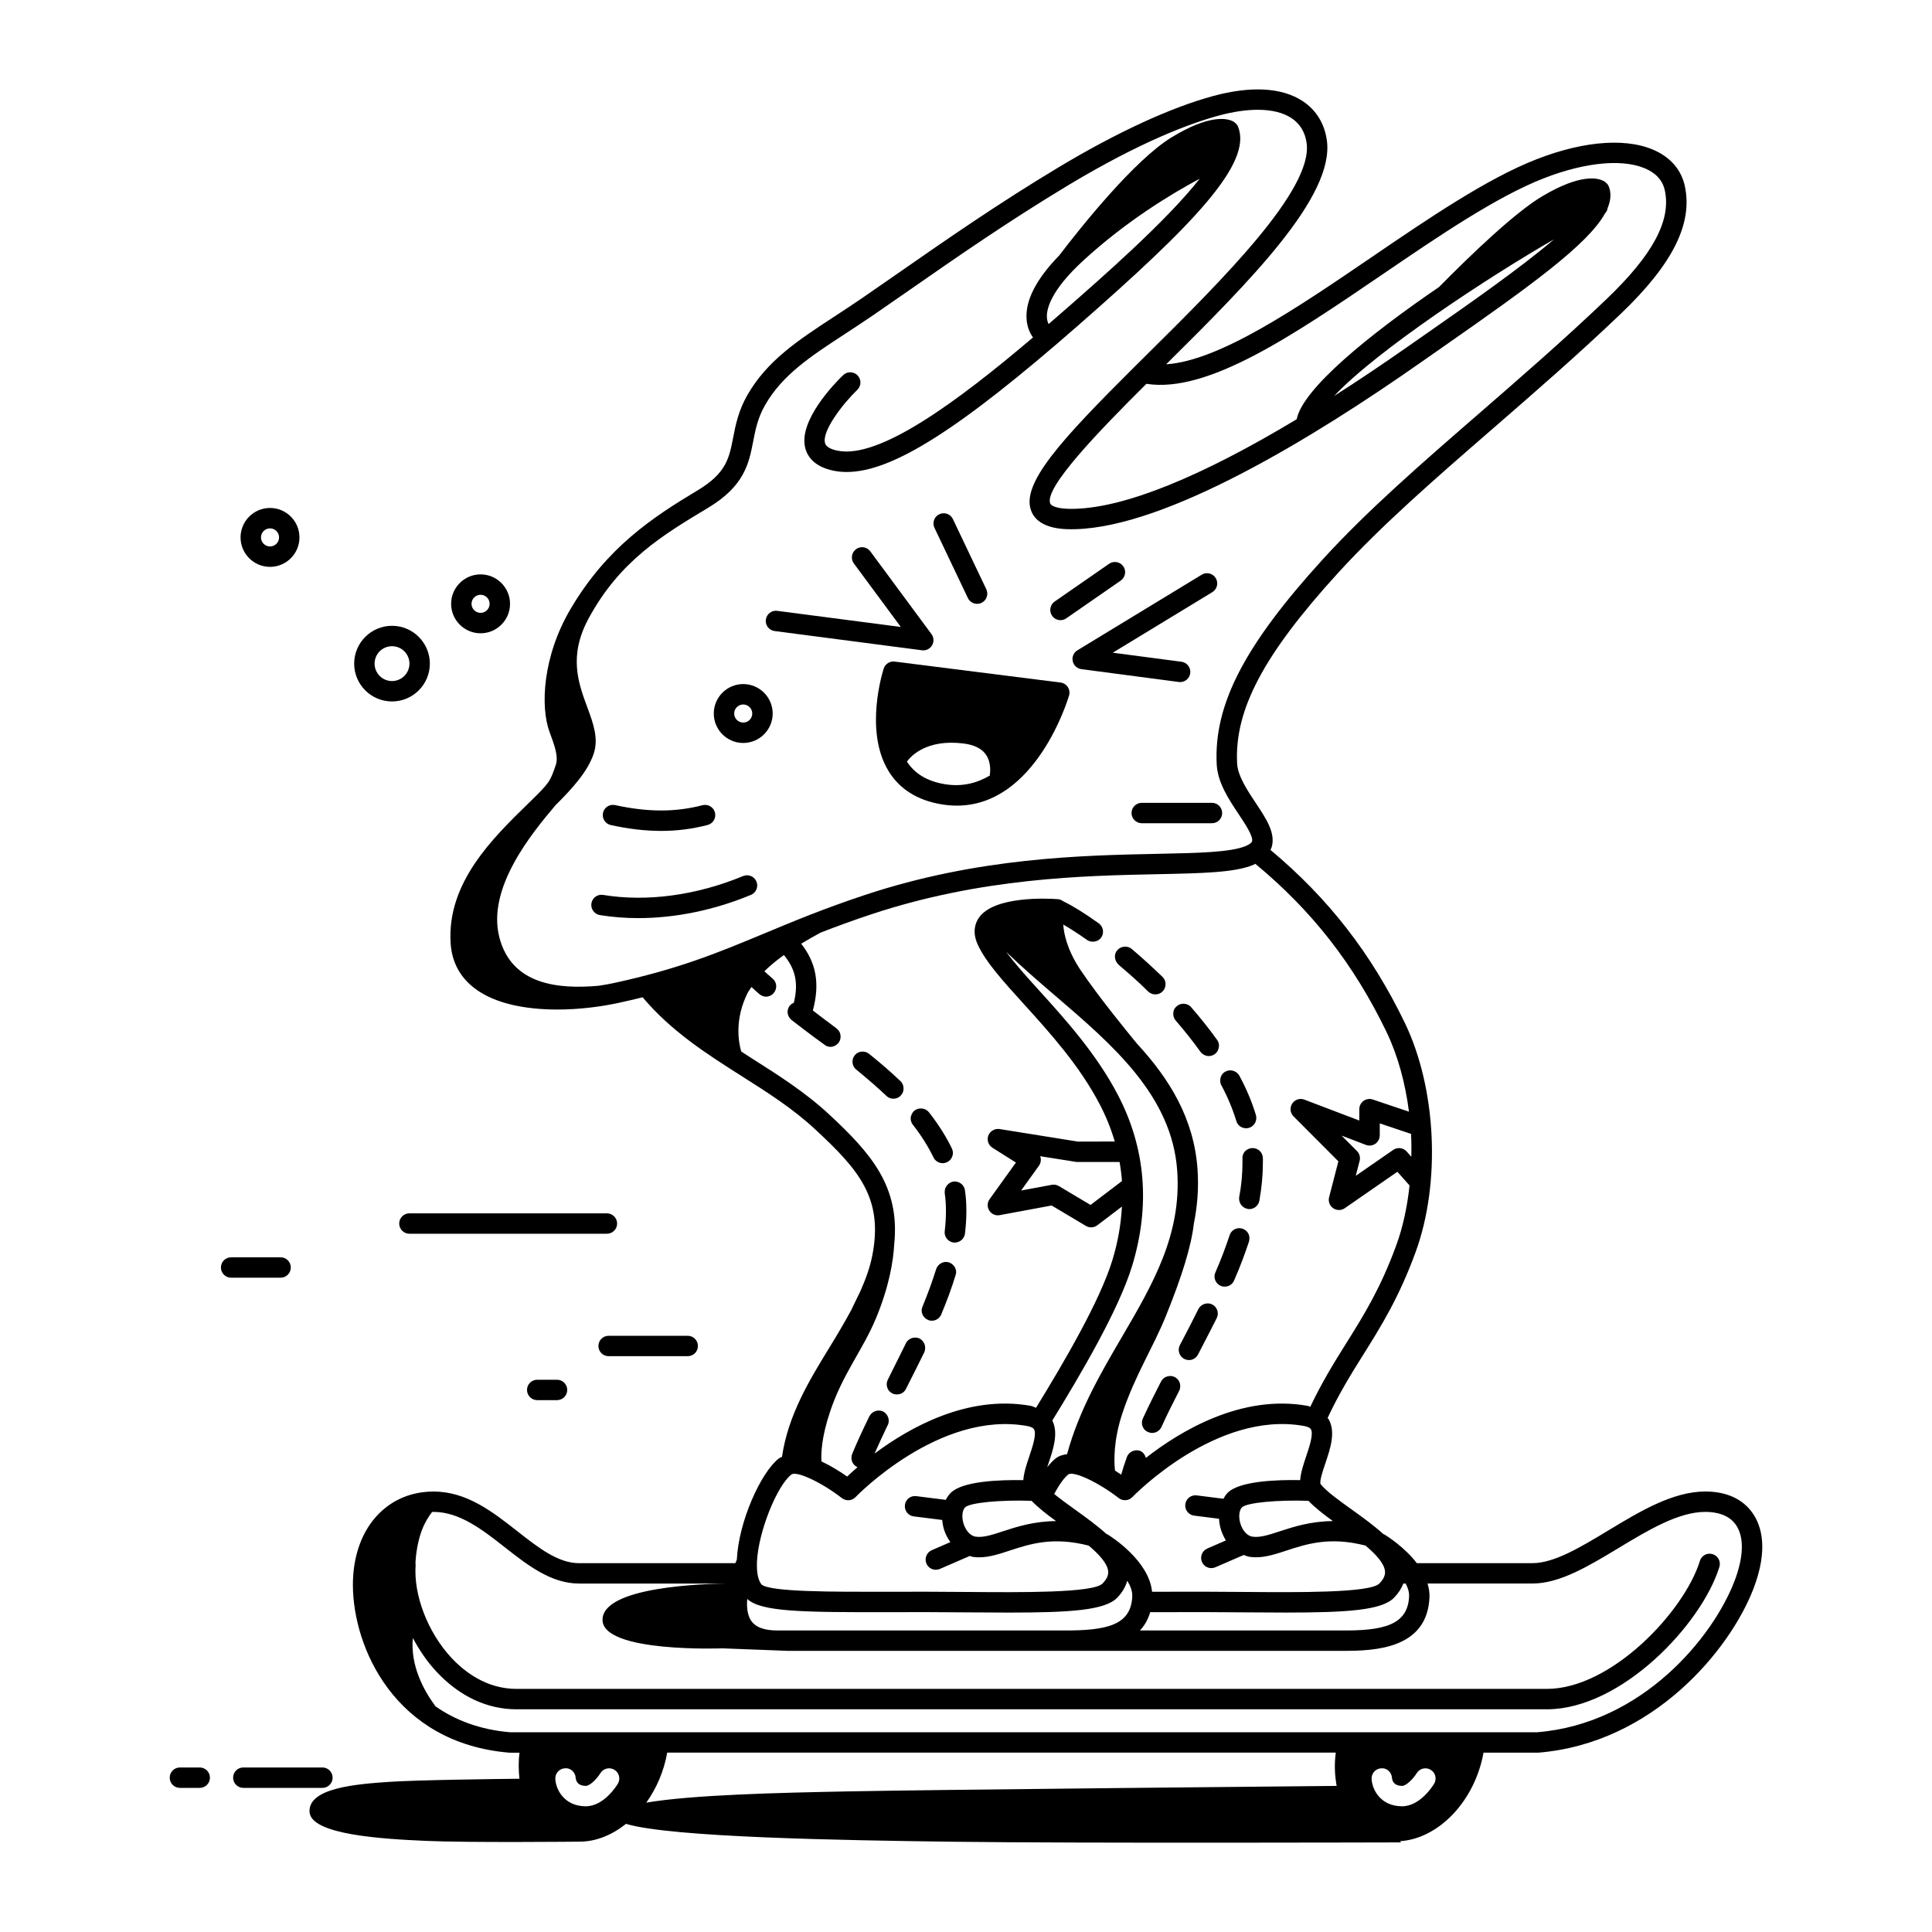 <svg height='100px' width='100px'  fill="#000000" xmlns="http://www.w3.org/2000/svg" xmlns:xlink="http://www.w3.org/1999/xlink" version="1.1" x="0px" y="0px" viewBox="0 0 100 100" style="enable-background:new 0 0 100 100;" xml:space="preserve"><path d="M47.262,58.231c0.444,0.57,0.781,1.119,1.056,1.679c0.085,0.18,0.274,0.296,0.475,0.296c0.085,0,0.159-0.022,0.233-0.054  c0.127-0.063,0.222-0.168,0.264-0.305c0.053-0.127,0.042-0.275-0.021-0.402c-0.306-0.633-0.697-1.246-1.183-1.869  c-0.179-0.232-0.528-0.264-0.75-0.095c-0.116,0.095-0.19,0.242-0.201,0.401c0,0.127,0.042,0.242,0.116,0.338  C47.251,58.231,47.262,58.231,47.262,58.231z"></path><path d="M46.185,72.12c0.074,0.042,0.148,0.054,0.243,0.054c0.201,0,0.38-0.106,0.465-0.286c0.391-0.76,0.676-1.352,0.951-1.901  c0.032-0.074,0.042-0.147,0.042-0.232c0-0.201-0.116-0.381-0.295-0.476c-0.254-0.117-0.581-0.01-0.708,0.254c0,0,0,0,0,0.01  c-0.338,0.686-0.676,1.363-0.93,1.869c-0.063,0.127-0.074,0.264-0.031,0.401C45.963,71.952,46.058,72.057,46.185,72.12z"></path><path d="M46.766,56.33c0-0.138-0.053-0.275-0.158-0.37c-0.465-0.444-0.993-0.908-1.627-1.415c-0.222-0.179-0.56-0.147-0.739,0.074  c-0.074,0.095-0.117,0.211-0.117,0.337c0,0.159,0.074,0.306,0.19,0.402c0.592,0.486,1.109,0.929,1.563,1.362  c0.095,0.096,0.222,0.149,0.359,0.149c0.148,0,0.285-0.053,0.381-0.159C46.723,56.604,46.776,56.467,46.766,56.33z"></path><path d="M48.899,61.674c0,0.032,0,0.053,0,0.085c0.042,0.296,0.063,0.591,0.063,0.919c0,0.338-0.021,0.686-0.063,1.046  c-0.021,0.137,0.021,0.274,0.106,0.39c0.085,0.106,0.211,0.18,0.349,0.201c0.021,0,0.042,0,0.063,0c0.264,0,0.496-0.201,0.528-0.454  c0.053-0.413,0.074-0.814,0.074-1.183c0-0.37-0.021-0.729-0.074-1.067c-0.032-0.286-0.306-0.486-0.592-0.455  C49.1,61.198,48.899,61.42,48.899,61.674z"></path><path d="M49.111,65.339c-0.275-0.085-0.57,0.085-0.655,0.349c-0.19,0.613-0.422,1.247-0.708,1.943  c-0.116,0.264,0.01,0.57,0.285,0.687c0.063,0.032,0.127,0.042,0.201,0.042c0.211,0,0.401-0.127,0.486-0.327  c0.296-0.709,0.549-1.395,0.74-2.029c0.021-0.053,0.031-0.105,0.031-0.158C49.491,65.614,49.332,65.413,49.111,65.339z"></path><path d="M62.134,54.439c0.105,0.137,0.264,0.222,0.433,0.222c0.105,0,0.21-0.032,0.306-0.095c0.116-0.085,0.19-0.211,0.21-0.349  c0.032-0.138,0-0.275-0.085-0.391c-0.401-0.56-0.855-1.13-1.351-1.701c-0.179-0.211-0.538-0.232-0.74-0.042  c-0.117,0.095-0.18,0.232-0.18,0.381c0,0.137,0.042,0.264,0.127,0.359C61.321,53.361,61.754,53.911,62.134,54.439z"></path><path d="M64.447,59.583c-0.095,0.105-0.148,0.242-0.137,0.38c0,0.074,0,0.149,0,0.211c0,0.581-0.053,1.183-0.169,1.786  c-0.042,0.285,0.148,0.559,0.433,0.612c0.032,0.011,0.064,0.011,0.095,0.011c0.254,0,0.476-0.191,0.518-0.444  c0.117-0.666,0.18-1.32,0.18-1.965v-0.232c-0.01-0.296-0.242-0.518-0.538-0.518C64.68,59.424,64.553,59.487,64.447,59.583z"></path><path d="M63.223,56.181c0.337,0.634,0.591,1.257,0.771,1.848c0.063,0.222,0.274,0.37,0.508,0.37c0.053,0,0.105-0.011,0.147-0.022  c0.285-0.085,0.433-0.38,0.359-0.655c-0.2-0.665-0.476-1.331-0.855-2.038c-0.137-0.254-0.465-0.359-0.719-0.222  c-0.169,0.085-0.274,0.264-0.274,0.454c0,0.095,0.01,0.18,0.053,0.254C63.223,56.181,63.223,56.181,63.223,56.181z"></path><path d="M64.31,63.597c-0.274-0.095-0.581,0.063-0.665,0.337c-0.2,0.602-0.433,1.236-0.74,1.933  c-0.115,0.264,0.011,0.57,0.275,0.687c0.073,0.032,0.137,0.042,0.21,0.042c0.211,0,0.401-0.117,0.486-0.317  c0.318-0.719,0.56-1.384,0.772-2.018c0.01-0.053,0.021-0.106,0.021-0.159C64.68,63.871,64.532,63.67,64.31,63.597z"></path><path d="M60.804,71.275c-0.254-0.127-0.582-0.021-0.709,0.232c-0.274,0.528-0.623,1.225-0.94,1.912  c-0.063,0.127-0.063,0.274-0.021,0.401c0.053,0.137,0.148,0.243,0.274,0.296c0.074,0.031,0.148,0.053,0.222,0.053  c0.211,0,0.391-0.117,0.486-0.306c0.242-0.538,0.528-1.119,0.919-1.88c0.042-0.073,0.053-0.169,0.053-0.253  C61.088,71.539,60.972,71.36,60.804,71.275z"></path><path d="M57.888,49.928c0.528,0.444,1.056,0.909,1.542,1.395c0.106,0.095,0.233,0.147,0.37,0.147c0.148,0,0.274-0.053,0.38-0.158  c0.201-0.211,0.201-0.55-0.01-0.75c-0.518-0.497-1.046-0.983-1.595-1.447c-0.211-0.18-0.56-0.148-0.74,0.063  c-0.085,0.095-0.127,0.211-0.127,0.338c0,0.147,0.064,0.296,0.18,0.401V49.928z"></path><path d="M62.736,67.515c-0.253-0.127-0.581-0.01-0.708,0.242c-0.306,0.613-0.623,1.236-0.96,1.87  c-0.064,0.127-0.074,0.264-0.032,0.401c0.042,0.137,0.137,0.242,0.254,0.306c0.085,0.042,0.168,0.063,0.253,0.063  c0.191,0,0.37-0.105,0.465-0.285c0.327-0.634,0.655-1.257,0.972-1.891c0.032-0.074,0.053-0.159,0.053-0.232  C63.032,67.79,62.916,67.6,62.736,67.515z"></path><path d="M43.132,24.361c0.221,0.046,0.451,0.069,0.694,0.069c2.369,0,5.865-2.235,11.99-7.595c5.957-5.214,9.038-8.398,8.262-10.284  c-0.036-0.088-0.097-0.153-0.167-0.207l0.001-0.006c0,0-0.038-0.027-0.097-0.058c-0.011-0.005-0.022-0.012-0.033-0.017  c-0.303-0.141-1.201-0.335-3.135,0.842c-1.932,1.176-4.704,4.654-5.823,6.118c-1.203,1.235-1.77,2.352-1.686,3.328  c0.034,0.403,0.176,0.695,0.327,0.917c-3.952,3.356-7.965,6.305-10.118,5.858c-0.374-0.078-0.591-0.208-0.642-0.386  c-0.177-0.613,0.891-2.011,1.669-2.763c0.21-0.203,0.216-0.537,0.013-0.747c-0.202-0.209-0.535-0.216-0.746-0.013  c-0.399,0.385-2.366,2.376-1.951,3.815C41.807,23.635,42.151,24.156,43.132,24.361z M56.086,13.472  c2.211-2.027,4.529-3.431,6.011-4.223c-1.7,2.172-5.053,5.107-6.976,6.79c-0.28,0.245-0.562,0.49-0.845,0.734  c-0.04-0.085-0.075-0.184-0.086-0.313C54.154,16.028,54.351,15.063,56.086,13.472z"></path><path d="M45.741,34.604c-0.042,0.13-1.021,3.207,0.241,5.291c0.57,0.941,1.489,1.524,2.733,1.734c0.28,0.047,0.55,0.07,0.81,0.07  c4.073,0,5.736-5.45,5.809-5.697c0.044-0.148,0.021-0.309-0.064-0.439c-0.086-0.13-0.223-0.216-0.376-0.235l-8.585-1.084  C46.06,34.211,45.819,34.363,45.741,34.604z M49.863,38.482c0.544,0.067,0.932,0.253,1.153,0.555  c0.326,0.445,0.221,1.037,0.22,1.039c-0.004,0.022,0.002,0.043,0,0.065c-0.667,0.394-1.445,0.599-2.346,0.446  c-0.903-0.152-1.537-0.539-1.949-1.166C47.156,39.128,47.964,38.248,49.863,38.482z"></path><path d="M50.575,31.255c0.076,0,0.153-0.016,0.226-0.051c0.264-0.125,0.375-0.44,0.25-0.704l-1.729-3.633  c-0.125-0.264-0.439-0.375-0.704-0.25c-0.264,0.125-0.375,0.44-0.25,0.704l1.729,3.633C50.189,31.144,50.378,31.255,50.575,31.255z"></path><path d="M40.095,32.663l7.625,0.995c0.023,0.003,0.045,0.005,0.068,0.005c0.186,0,0.359-0.097,0.455-0.26  c0.108-0.182,0.096-0.411-0.03-0.582l-3.167-4.284c-0.172-0.234-0.504-0.285-0.739-0.11c-0.234,0.173-0.284,0.504-0.11,0.739  l2.429,3.286l-6.394-0.834c-0.288-0.042-0.554,0.166-0.592,0.455C39.602,32.36,39.806,32.626,40.095,32.663z"></path><path d="M55.524,34.22c0.046,0.219,0.226,0.386,0.448,0.415l5.042,0.664c0.024,0.003,0.046,0.005,0.07,0.005  c0.261,0,0.488-0.193,0.523-0.459c0.038-0.289-0.166-0.554-0.455-0.593l-3.556-0.468l5.154-3.135  c0.25-0.152,0.328-0.477,0.176-0.726c-0.152-0.251-0.479-0.329-0.725-0.177l-6.436,3.914C55.574,33.777,55.477,34.001,55.524,34.22z  "></path><path d="M54.889,32.099c0.104,0,0.209-0.03,0.301-0.094l2.82-1.955c0.239-0.167,0.299-0.496,0.133-0.735  c-0.167-0.24-0.496-0.298-0.735-0.134l-2.82,1.955c-0.239,0.167-0.299,0.496-0.133,0.735C54.558,32.02,54.722,32.099,54.889,32.099z  "></path><path d="M17.216,92.012c0-0.292-0.236-0.528-0.528-0.528h-4.094c-0.292,0-0.528,0.236-0.528,0.528c0,0.292,0.236,0.528,0.528,0.528  h4.094C16.98,92.54,17.216,92.304,17.216,92.012z"></path><path d="M10.338,91.484H9.312c-0.292,0-0.528,0.236-0.528,0.528c0,0.292,0.236,0.528,0.528,0.528h1.026  c0.292,0,0.528-0.236,0.528-0.528C10.866,91.72,10.63,91.484,10.338,91.484z"></path><path d="M30.974,69.668c0,0.292,0.236,0.528,0.528,0.528h4.094c0.292,0,0.528-0.236,0.528-0.528c0-0.292-0.236-0.528-0.528-0.528  h-4.094C31.21,69.14,30.974,69.376,30.974,69.668z"></path><path d="M27.806,71.415c-0.292,0-0.528,0.236-0.528,0.528c0,0.292,0.236,0.528,0.528,0.528h1.026c0.292,0,0.528-0.236,0.528-0.528  c0-0.292-0.236-0.528-0.528-0.528H27.806z"></path><path d="M31.413,62.802H21.191c-0.292,0-0.528,0.236-0.528,0.528c0,0.292,0.236,0.528,0.528,0.528h10.223  c0.292,0,0.528-0.236,0.528-0.528C31.941,63.039,31.705,62.802,31.413,62.802z"></path><path d="M15.052,65.606c0-0.292-0.236-0.528-0.528-0.528h-2.561c-0.292,0-0.528,0.236-0.528,0.528s0.236,0.528,0.528,0.528h2.561  C14.816,66.134,15.052,65.898,15.052,65.606z"></path><path d="M20.29,36.307c1.08,0,1.959-0.878,1.959-1.958c0-1.08-0.879-1.958-1.959-1.958c-1.079,0-1.958,0.878-1.958,1.958  C18.332,35.429,19.21,36.307,20.29,36.307z M20.29,33.447c0.498,0,0.903,0.405,0.903,0.902c0,0.497-0.405,0.902-0.903,0.902  c-0.497,0-0.901-0.405-0.901-0.902C19.388,33.852,19.793,33.447,20.29,33.447z"></path><path d="M13.976,29.341c0.84,0,1.524-0.684,1.524-1.525c0-0.84-0.684-1.524-1.524-1.524c-0.841,0-1.525,0.684-1.525,1.524  C12.451,28.657,13.135,29.341,13.976,29.341z M13.976,27.348c0.258,0,0.468,0.21,0.468,0.468c0,0.258-0.21,0.468-0.468,0.468  c-0.258,0-0.468-0.21-0.468-0.468C13.508,27.558,13.718,27.348,13.976,27.348z"></path><path d="M38.469,35.407c-0.84,0-1.524,0.684-1.524,1.525c0,0.84,0.684,1.524,1.524,1.524c0.841,0,1.525-0.684,1.525-1.524  C39.993,36.091,39.309,35.407,38.469,35.407z M38.469,37.4c-0.258,0-0.468-0.21-0.468-0.468c0-0.258,0.21-0.468,0.468-0.468  c0.258,0,0.468,0.21,0.468,0.468C38.937,37.19,38.727,37.4,38.469,37.4z"></path><path d="M24.875,32.779c0.84,0,1.524-0.684,1.524-1.524c0-0.841-0.684-1.525-1.524-1.525c-0.841,0-1.525,0.684-1.525,1.525  C23.35,32.095,24.035,32.779,24.875,32.779z M24.875,30.786c0.258,0,0.468,0.21,0.468,0.468c0,0.258-0.21,0.468-0.468,0.468  c-0.258,0-0.469-0.21-0.469-0.468C24.406,30.996,24.617,30.786,24.875,30.786z"></path><path d="M38.464,45.344c-2.413,1.001-4.986,1.349-7.245,0.977c-0.297-0.048-0.56,0.148-0.607,0.436  c-0.047,0.288,0.148,0.56,0.436,0.607c0.645,0.105,1.312,0.157,1.992,0.157c1.907,0,3.918-0.41,5.828-1.202  c0.27-0.112,0.398-0.421,0.286-0.69C39.041,45.36,38.733,45.234,38.464,45.344z"></path><path d="M31.614,42.705c0.924,0.202,1.783,0.303,2.606,0.303c0.83,0,1.622-0.103,2.408-0.308c0.282-0.074,0.451-0.363,0.378-0.645  c-0.074-0.282-0.363-0.45-0.645-0.378c-1.397,0.367-2.835,0.364-4.521-0.005c-0.288-0.063-0.567,0.118-0.629,0.403  C31.149,42.361,31.329,42.643,31.614,42.705z"></path><path d="M59.096,41.554c-0.292,0-0.528,0.236-0.528,0.528s0.236,0.528,0.528,0.528h3.635c0.292,0,0.528-0.236,0.528-0.528  s-0.236-0.528-0.528-0.528H59.096z"></path><path d="M90.726,78.334c-0.51-0.742-1.359-1.134-2.457-1.134c-0.002,0-0.003,0-0.005,0c-1.682,0.002-3.382,1.027-5.025,2.02  c-1.44,0.869-2.799,1.689-3.921,1.689h-5.983c-0.636-0.828-1.526-1.393-1.679-1.486c-0.017-0.011-0.037-0.012-0.055-0.02  c-0.478-0.435-1.048-0.849-1.616-1.256c-0.685-0.49-1.331-0.953-1.635-1.334c-0.06-0.156,0.135-0.732,0.252-1.077  c0.257-0.764,0.55-1.631,0.158-2.293c-0.011-0.019-0.034-0.028-0.045-0.046c0.598-1.276,1.206-2.256,1.851-3.284  c0.908-1.449,1.847-2.949,2.71-5.317c1.307-3.586,1.075-8.463-0.566-11.86c-1.738-3.595-3.959-6.445-6.952-8.946  c0.02-0.045,0.046-0.086,0.061-0.133c0.222-0.729-0.284-1.488-0.82-2.292c-0.436-0.656-0.931-1.398-0.966-2.048  c-0.144-2.776,1.37-5.634,5.225-9.863c2.26-2.478,5.062-4.91,8.027-7.484c2.159-1.874,4.391-3.812,6.604-5.926  c2.695-2.575,3.747-4.683,3.312-6.637c-0.167-0.745-0.638-1.343-1.364-1.729c-1.443-0.768-3.742-0.635-6.31,0.367  c-2.564,0.999-5.595,3.065-8.526,5.062c-3.879,2.644-7.874,5.366-10.643,5.55c4.327-4.288,8.724-8.695,8.32-11.594  c-0.122-0.868-0.554-1.569-1.251-2.029c-1.071-0.706-2.675-0.797-4.635-0.264c-2.211,0.601-4.975,1.876-7.994,3.686  c-3.157,1.896-5.89,3.798-8.301,5.476c-0.642,0.446-1.264,0.879-1.869,1.294c-0.505,0.347-0.992,0.665-1.457,0.969  c-1.856,1.214-3.459,2.262-4.484,4.048c-0.469,0.819-0.613,1.557-0.739,2.207c-0.207,1.069-0.357,1.842-1.839,2.73  c-2.372,1.423-4.702,2.964-6.576,6.139c-1.448,2.453-1.571,5.061-1.089,6.366c0.264,0.712,0.471,1.274,0.322,1.714  c-0.294,0.868-0.334,0.927-1.394,1.96c-1.883,1.835-4.227,4.119-4.05,7.229c0.056,0.985,0.475,1.781,1.247,2.368  c1.058,0.806,2.662,1.097,4.275,1.097c1.107,0,2.219-0.137,3.161-0.341c0.439-0.095,0.857-0.193,1.258-0.293  c1.477,1.757,3.315,2.931,5.098,4.062c1.377,0.872,2.676,1.696,3.835,2.774c2.231,2.073,3.543,3.548,2.953,6.537  c-0.125,0.633-0.349,1.233-0.61,1.825l-0.484,1.001c-0.339,0.63-0.711,1.256-1.103,1.895c-1.067,1.739-2.163,3.539-2.476,5.693  c-0.052,0.028-0.111,0.042-0.159,0.079c-0.927,0.715-2.082,3.253-2.179,5.242c-0.021,0.047-0.044,0.105-0.075,0.183h-8.091  c-1.085,0-2.108-0.803-3.191-1.652c-1.287-1.01-2.618-2.054-4.336-2.056c-0.002,0-0.003,0-0.005,0c-1.103,0-2.081,0.395-2.826,1.142  c-0.874,0.875-1.352,2.19-1.348,3.702c0.008,3.217,2.16,8.182,8.105,8.673h0.52c-0.063,0.468-0.051,0.915-0.005,1.348  c-1.122,0.012-5.316,0.063-6.765,0.163c-1.678,0.116-4.171,0.31-4.099,1.555c0.069,1.184,3.775,1.399,6.018,1.498  c2.242,0.1,7.965,0.04,7.965,0.04c0.003,0,0.007,0,0.01,0c0.848-0.003,1.671-0.351,2.388-0.921  c2.333,0.704,11.253,0.853,16.941,0.926c6.527,0.085,23.182,0.034,23.182,0.034l-0.07-0.062c2.013-0.126,3.884-2.084,4.33-4.582  l2.826,0c5.964-0.48,9.933-5.335,11.145-8.482C91.543,80.191,91.174,78.986,90.726,78.334z M72.636,81.964h0.124  c0.113,0.219,0.183,0.443,0.174,0.662c-0.062,1.492-1.328,1.794-3.58,1.766c-1.582-0.003-6.431-0.001-10.348-0.001  c0.233-0.251,0.415-0.561,0.528-0.945l2.75-0.004c0.724,0.001,1.446,0.007,2.151,0.013c0.764,0.006,1.468,0.011,2.114,0.011  c3.202,0,4.977-0.121,5.605-0.767C72.38,82.466,72.539,82.22,72.636,81.964z M70.681,80c0.543,0.459,0.97,0.924,1.006,1.329  c0.012,0.131-0.005,0.34-0.291,0.634c-0.477,0.491-4.221,0.458-6.952,0.436c-0.708-0.006-1.432-0.012-2.158-0.013l-2.655,0.003  c-0.155-1.591-2.071-2.826-2.304-2.968c-0.017-0.011-0.037-0.012-0.055-0.02c-0.478-0.435-1.048-0.849-1.616-1.256  c-0.401-0.287-0.779-0.562-1.092-0.819c0.256-0.474,0.519-0.844,0.727-1.006c0.269-0.203,1.561,0.402,2.615,1.22  c0.215,0.165,0.52,0.144,0.707-0.053c0.042-0.045,4.344-4.493,8.877-3.68c0.133,0.024,0.303,0.073,0.362,0.171  c0.145,0.246-0.084,0.923-0.251,1.418c-0.139,0.412-0.276,0.83-0.304,1.214c-1.246-0.022-3.142,0.05-3.751,0.653  c-0.09,0.089-0.158,0.199-0.222,0.312l-1.383-0.174c-0.29-0.037-0.554,0.167-0.59,0.458c-0.036,0.29,0.169,0.554,0.458,0.59  l1.288,0.162c0.011,0.195,0.044,0.393,0.108,0.591c0.063,0.193,0.148,0.37,0.249,0.53l-0.967,0.42  c-0.267,0.117-0.39,0.428-0.274,0.695c0.087,0.199,0.281,0.318,0.485,0.318c0.07,0,0.142-0.014,0.21-0.043l1.468-0.637  c0.095,0.035,0.188,0.078,0.289,0.094c0.115,0.018,0.229,0.026,0.344,0.026c0.52,0,1.036-0.169,1.576-0.347  C67.636,79.914,68.832,79.523,70.681,80z M54.468,73.526c1.483-2.41,3.438-5.738,4.128-7.995c0.95-3.114,0.706-6.089-0.725-8.841  c-1.116-2.149-2.77-3.971-4.097-5.436c-0.67-0.738-1.263-1.402-1.694-1.989c0.783,0.766,1.643,1.505,2.542,2.276  c2.971,2.546,6.043,5.178,6.311,9.063c0.23,3.309-1.273,5.88-2.865,8.6c-1.093,1.869-2.221,3.802-2.837,6.065  c-0.213,0.027-0.416,0.084-0.586,0.216c-0.157,0.121-0.303,0.284-0.442,0.459c0.024-0.072,0.048-0.146,0.069-0.208  C54.52,75.003,54.792,74.177,54.468,73.526z M53.839,59.845l1.879,0.298h2.23c0.058,0.327,0.1,0.656,0.125,0.988l-1.627,1.237  l-1.639-0.977c-0.109-0.065-0.241-0.09-0.367-0.065l-1.587,0.295l0.922-1.282c0.085-0.119,0.118-0.266,0.09-0.41  C53.858,59.901,53.849,59.873,53.839,59.845z M54.661,78.731c-1.14,0.009-2.028,0.292-2.738,0.525  c-0.58,0.191-1.039,0.34-1.426,0.281c-0.315-0.05-0.526-0.372-0.619-0.658c-0.111-0.344-0.078-0.707,0.079-0.862  c0.26-0.243,1.841-0.389,3.438-0.335C53.727,78.028,54.17,78.375,54.661,78.731z M68.99,78.731c-1.14,0.009-2.028,0.292-2.737,0.525  c-0.58,0.191-1.037,0.34-1.427,0.281c-0.315-0.049-0.525-0.371-0.617-0.657c-0.111-0.344-0.078-0.708,0.078-0.863  c0.261-0.243,1.841-0.389,3.437-0.335C68.056,78.028,68.499,78.374,68.99,78.731z M73.052,59.875l-0.244-0.274  c-0.176-0.198-0.475-0.234-0.694-0.083l-1.94,1.343l0.201-0.777c0.046-0.18-0.006-0.372-0.137-0.505l-0.797-0.799l1.259,0.48  c0.163,0.063,0.344,0.039,0.488-0.058c0.142-0.099,0.228-0.262,0.228-0.435v-0.621l1.619,0.544  C73.057,59.086,73.058,59.48,73.052,59.875z M31.782,50.88c-0.251,0.054-0.515,0.101-0.783,0.142  c-2.104,0.188-4.517-0.043-5.152-2.504c-0.664-2.572,1.712-5.423,2.898-6.831c0.921-0.918,1.674-1.761,1.982-2.668  c0.269-0.794-0.023-1.584-0.332-2.42c-0.458-1.24-0.978-2.645,0.067-4.58c1.614-2.989,3.837-4.323,6.19-5.736  c1.885-1.131,2.112-2.302,2.332-3.435c0.116-0.598,0.236-1.217,0.618-1.883c0.899-1.566,2.332-2.503,4.146-3.689  c0.471-0.308,0.964-0.63,1.477-0.982c0.607-0.417,1.23-0.85,1.874-1.298c2.397-1.668,5.115-3.559,8.241-5.437  c3.71-2.225,6.25-3.171,7.727-3.573c0.748-0.203,1.433-0.304,2.033-0.304c0.716,0,1.311,0.144,1.745,0.43  c0.443,0.292,0.707,0.727,0.786,1.293c0.337,2.419-4.404,7.118-8.215,10.894c-0.209,0.207-0.414,0.41-0.614,0.609  c-0.007,0.007-0.014,0.014-0.022,0.021c-3.871,3.851-5.991,6.146-5.388,7.556c0.407,0.955,1.805,0.916,2.268,0.906  c4.777-0.128,12.337-4.748,17.838-8.602l1.184-0.828c4.506-3.144,7.503-5.3,8.394-6.916c0.074-0.078,0.121-0.174,0.137-0.283  c0.165-0.401,0.191-0.769,0.059-1.109c-0.037-0.096-0.105-0.167-0.182-0.225l0.001-0.005c0,0-0.033-0.023-0.082-0.052  C83,9.369,82.992,9.364,82.984,9.36c-0.274-0.142-1.163-0.392-3.165,0.803c-1.415,0.844-3.662,2.997-5.336,4.694  c-3.586,2.446-7.05,5.251-7.367,6.843c-4.946,2.975-8.862,4.566-11.485,4.636c-1.106,0.031-1.255-0.235-1.268-0.265  c-0.344-0.806,2.501-3.743,4.974-6.205c3.182,0.5,7.589-2.508,12.256-5.688c2.883-1.964,5.864-3.995,8.316-4.951  c2.247-0.876,4.277-1.033,5.43-0.418c0.451,0.24,0.73,0.586,0.828,1.027c0.348,1.556-0.61,3.349-3.011,5.643  c-2.194,2.097-4.417,4.026-6.565,5.892c-2.99,2.595-5.815,5.047-8.115,7.57c-4.066,4.461-5.66,7.54-5.499,10.63  c0.049,0.939,0.628,1.81,1.141,2.579c0.323,0.484,0.764,1.148,0.688,1.398c-0.024,0.077-0.146,0.167-0.338,0.246  c-0.786,0.323-2.443,0.357-4.539,0.4c-3.934,0.08-9.323,0.191-15.171,2.133c-2.113,0.702-3.686,1.358-5.208,1.992  C37.197,49.299,35.164,50.147,31.782,50.88z M69.052,20.498c2.237-2.382,8.043-6.191,11.383-8.11  c-1.737,1.481-4.346,3.303-6.359,4.708l-1.186,0.828C71.557,18.859,70.279,19.714,69.052,20.498z M42.96,73.079  c0.658-1.974,1.707-3.212,2.39-4.868c0.686-1.663,0.888-2.96,0.935-3.813c0.306-2.99-1.207-4.707-3.37-6.717  c-1.23-1.144-2.632-2.033-3.988-2.892c-0.191-0.121-0.375-0.243-0.563-0.364c-0.158-0.564-0.324-1.687,0.318-3.002  c0.056-0.115,0.143-0.224,0.215-0.336c0.136,0.124,0.263,0.245,0.412,0.373c0.095,0.074,0.211,0.127,0.338,0.127  c0.158,0,0.306-0.074,0.401-0.19c0.19-0.223,0.169-0.55-0.053-0.74c-0.155-0.133-0.293-0.259-0.431-0.386  c0.298-0.292,0.638-0.571,1.012-0.838c0.597,0.729,0.762,1.455,0.512,2.471c-0.082,0.035-0.159,0.082-0.217,0.158  c-0.063,0.085-0.105,0.2-0.105,0.306c0,0.168,0.074,0.317,0.201,0.422c0,0,0,0.01,0.01,0.01c0.38,0.296,0.761,0.582,1.152,0.877  l0.538,0.391c0.085,0.074,0.201,0.117,0.317,0.117c0.159,0,0.317-0.085,0.423-0.211c0.169-0.232,0.126-0.57-0.106-0.74  c-0.19-0.147-0.37-0.285-0.56-0.422c-0.227-0.17-0.445-0.34-0.668-0.51c0.37-1.379,0.182-2.453-0.603-3.456  c0.329-0.2,0.666-0.391,1.009-0.576c0.79-0.307,1.639-0.62,2.611-0.943c5.696-1.892,10.992-2.001,14.859-2.08  c2.293-0.047,3.95-0.081,4.919-0.48c0.04-0.016,0.071-0.037,0.109-0.055c2.927,2.422,5.088,5.185,6.779,8.682  c0.592,1.224,0.981,2.657,1.171,4.146l-1.873-0.63c-0.159-0.055-0.338-0.028-0.477,0.071c-0.138,0.099-0.22,0.259-0.22,0.429v0.589  l-2.843-1.082c-0.231-0.091-0.495-0.004-0.631,0.205c-0.135,0.209-0.106,0.485,0.069,0.661l2.322,2.328l-0.481,1.859  c-0.055,0.214,0.029,0.439,0.209,0.565c0.091,0.063,0.197,0.095,0.302,0.095s0.21-0.031,0.3-0.094l2.723-1.885l0.631,0.708  c-0.118,1.08-0.335,2.126-0.679,3.072c-0.824,2.263-1.693,3.649-2.613,5.118c-0.612,0.976-1.242,1.995-1.848,3.269  c-0.053-0.014-0.089-0.043-0.145-0.053c-3.416-0.609-6.587,1.308-8.362,2.695c-0.047-0.163-0.149-0.307-0.306-0.365  c-0.274-0.095-0.581,0.053-0.677,0.317c-0.119,0.331-0.212,0.627-0.297,0.915c-0.099-0.068-0.208-0.139-0.32-0.211  c-0.054-0.51-0.08-1.574,0.385-2.971c0.658-1.974,1.581-3.377,2.253-5.038c0.834-2.061,1.308-3.599,1.442-4.758  c0.178-0.891,0.262-1.824,0.193-2.821c-0.182-2.636-1.459-4.695-3.136-6.511c-0.523-0.634-2.015-2.464-2.914-3.8  c-0.699-1.04-0.869-1.884-0.901-2.364c0.359,0.207,0.777,0.478,1.225,0.793c0.085,0.063,0.191,0.095,0.306,0.095  c0.169,0,0.328-0.074,0.433-0.211c0.169-0.243,0.106-0.57-0.127-0.74c-0.722-0.516-1.351-0.908-1.842-1.142  c-0.078-0.057-0.166-0.101-0.27-0.108c-0.542-0.04-3.298-0.174-4.088,0.957c-0.191,0.274-0.358,0.737-0.067,1.384  c0.406,0.9,1.322,1.911,2.383,3.08c1.354,1.494,2.889,3.186,3.943,5.213c0.324,0.624,0.581,1.261,0.771,1.91l-1.903,0.005  l-4.063-0.651c-0.243-0.034-0.489,0.102-0.578,0.335c-0.089,0.235,0,0.499,0.212,0.633l1.216,0.767l-1.363,1.895  c-0.126,0.175-0.133,0.409-0.017,0.591c0.116,0.183,0.325,0.277,0.543,0.236l2.685-0.499l1.774,1.057  c0.084,0.049,0.177,0.074,0.27,0.074c0.113,0,0.226-0.036,0.32-0.107l1.275-0.969c-0.05,0.907-0.206,1.829-0.492,2.767  c-0.645,2.112-2.51,5.297-3.955,7.649c-0.097-0.033-0.173-0.083-0.284-0.103c-3.24-0.577-6.256,1.114-8.072,2.473  c0.188-0.429,0.398-0.889,0.669-1.453l0.01-0.01c0-0.01,0-0.01,0-0.01c0.042-0.074,0.053-0.149,0.053-0.222  c0-0.211-0.117-0.391-0.296-0.486c-0.253-0.117-0.57-0.01-0.697,0.242c-0.011,0-0.011,0-0.011,0.011  c-0.38,0.781-0.655,1.383-0.887,1.943c-0.053,0.137-0.053,0.274,0,0.412c0.051,0.123,0.153,0.224,0.275,0.279  c-0.216,0.185-0.398,0.351-0.538,0.482c-0.346-0.246-0.823-0.544-1.328-0.784C42.493,75.239,42.518,74.408,42.96,73.079z   M39.179,80.844c0.073-1.57,1.041-3.951,1.783-4.522c0,0,0,0,0-0.001c0.267-0.202,1.56,0.402,2.614,1.221  c0.214,0.165,0.52,0.144,0.707-0.053c0.042-0.045,4.344-4.493,8.875-3.68c0.133,0.024,0.304,0.073,0.363,0.172  c0.145,0.245-0.084,0.923-0.251,1.417c-0.139,0.412-0.276,0.83-0.304,1.214c-1.246-0.022-3.141,0.05-3.751,0.653  c-0.106,0.105-0.192,0.23-0.262,0.367l-1.525-0.192c-0.296-0.041-0.553,0.168-0.59,0.458c-0.036,0.29,0.169,0.554,0.458,0.59  l1.472,0.185c0.015,0.175,0.048,0.352,0.105,0.529c0.075,0.232,0.189,0.433,0.319,0.617l-0.965,0.419  c-0.267,0.117-0.39,0.427-0.274,0.695c0.086,0.199,0.281,0.318,0.485,0.318c0.07,0,0.141-0.014,0.21-0.043l1.548-0.672  c0.047,0.012,0.09,0.037,0.138,0.045c0.115,0.018,0.23,0.026,0.344,0.026c0.52,0,1.035-0.169,1.576-0.347  c1.053-0.346,2.248-0.736,4.098-0.259c0.543,0.459,0.97,0.924,1.007,1.329c0.011,0.131-0.006,0.34-0.292,0.634  c-0.477,0.491-4.219,0.458-6.951,0.436c-0.707-0.006-1.432-0.012-2.158-0.013l-1.931,0.002c-2.892,0.005-6.177,0.016-6.613-0.379  c-0.185-0.24-0.25-0.636-0.235-1.106C39.18,80.883,39.18,80.864,39.179,80.844z M46.029,83.445l1.927-0.002  c0.724,0.001,1.446,0.007,2.151,0.013c0.764,0.006,1.467,0.011,2.113,0.011c3.201,0,4.976-0.121,5.604-0.767  c0.27-0.278,0.437-0.574,0.523-0.882c0.162,0.265,0.27,0.54,0.259,0.809c-0.061,1.49-1.306,1.778-3.573,1.766h-0.082  c-1.727-0.003-6.89-0.002-10.841-0.001l-3.888,0.001c-0.678,0-1.134-0.176-1.356-0.524c-0.186-0.292-0.224-0.694-0.188-1.107  C39.391,83.43,41.528,83.455,46.029,83.445z M31.979,92.327c-0.072,0.12-0.731,1.166-1.66,1.166c-0.004,0-0.008,0-0.012,0  c-1.09-0.009-1.533-0.848-1.564-1.41c-0.017-0.291,0.207-0.541,0.498-0.556c0.289-0.032,0.536,0.202,0.556,0.49  c0.018,0.19,0.123,0.417,0.52,0.42c0,0,0.001,0,0.002,0c0.229,0,0.592-0.388,0.757-0.657c0.152-0.249,0.476-0.327,0.726-0.176  C32.05,91.754,32.13,92.077,31.979,92.327z M43.759,92.725c-3.393,0.068-7.924,0.17-10.308,0.58  c0.525-0.733,0.912-1.622,1.084-2.589h34.605c-0.082,0.604-0.054,1.181,0.045,1.722C68.134,92.448,48.512,92.629,43.759,92.725z   M74.23,92.327c-0.072,0.12-0.732,1.166-1.661,1.166c-0.003,0-0.007,0-0.011,0c-1.091-0.009-1.533-0.848-1.564-1.41  c-0.016-0.291,0.207-0.541,0.498-0.556c0.285-0.03,0.535,0.203,0.556,0.49c0.018,0.19,0.123,0.417,0.519,0.42  c0.001,0,0.001,0,0.002,0c0.228,0,0.593-0.388,0.758-0.657c0.151-0.247,0.476-0.326,0.725-0.176  C74.301,91.754,74.38,92.078,74.23,92.327z M89.771,81.853c-1.116,2.897-4.766,7.368-10.201,7.807H29.472  c-0.003,0-0.006,0.002-0.01,0.002l-3.048,0c-1.587-0.132-2.863-0.634-3.874-1.344c-0.627-0.848-1.305-2.125-1.171-3.537  c0.331,0.627,0.735,1.22,1.214,1.735c1.188,1.28,2.624,1.957,4.153,1.957h3.538h46.252h3.537c3.861,0,8.016-4.401,8.932-7.369  c0.087-0.279-0.07-0.575-0.349-0.66c-0.28-0.092-0.575,0.069-0.66,0.349c-0.805,2.606-4.57,6.624-7.923,6.624h-3.537H30.274h-3.538  c-1.55,0-2.693-0.88-3.379-1.618c-1.219-1.313-1.96-3.246-1.844-4.811c0.002-0.03-0.008-0.057-0.011-0.087  c0.001-0.005,0.005-0.028,0.005-0.028s0.023-0.86,0.33-1.672c0.151-0.4,0.356-0.718,0.524-0.938  c0.027-0.001,0.052-0.007,0.079-0.007c0.001,0,0.003,0,0.004,0c1.353,0.001,2.539,0.931,3.685,1.831  c1.177,0.923,2.394,1.877,3.843,1.877h7.705c-1.167,0.01-6.491,0.148-6.491,1.877c0,1.718,6.212,1.477,6.212,1.477l3.387,0.13  l0.001,0l0.001,0l3.323-0.001c3.681,0,8.415-0.001,10.44,0.001c0.001,0,0.001,0,0.001,0l0.364,0c0.033,0,0.074,0,0.105,0  c0.059,0,0.12,0,0.183,0c0.01,0,0.022,0,0.033,0l3.203-0.001c4.001,0,9.256-0.001,10.912,0.001c0.059,0,0.12,0,0.183,0  c1.614,0,4.345-0.094,4.456-2.778c0.01-0.244-0.032-0.479-0.1-0.707h5.427c1.415,0,2.896-0.894,4.466-1.841  c1.519-0.917,3.092-1.866,4.481-1.867c0.002,0,0.003,0,0.004,0c0.513,0,1.203,0.118,1.586,0.676  C90.286,79.558,90.256,80.596,89.771,81.853z"></path></svg>